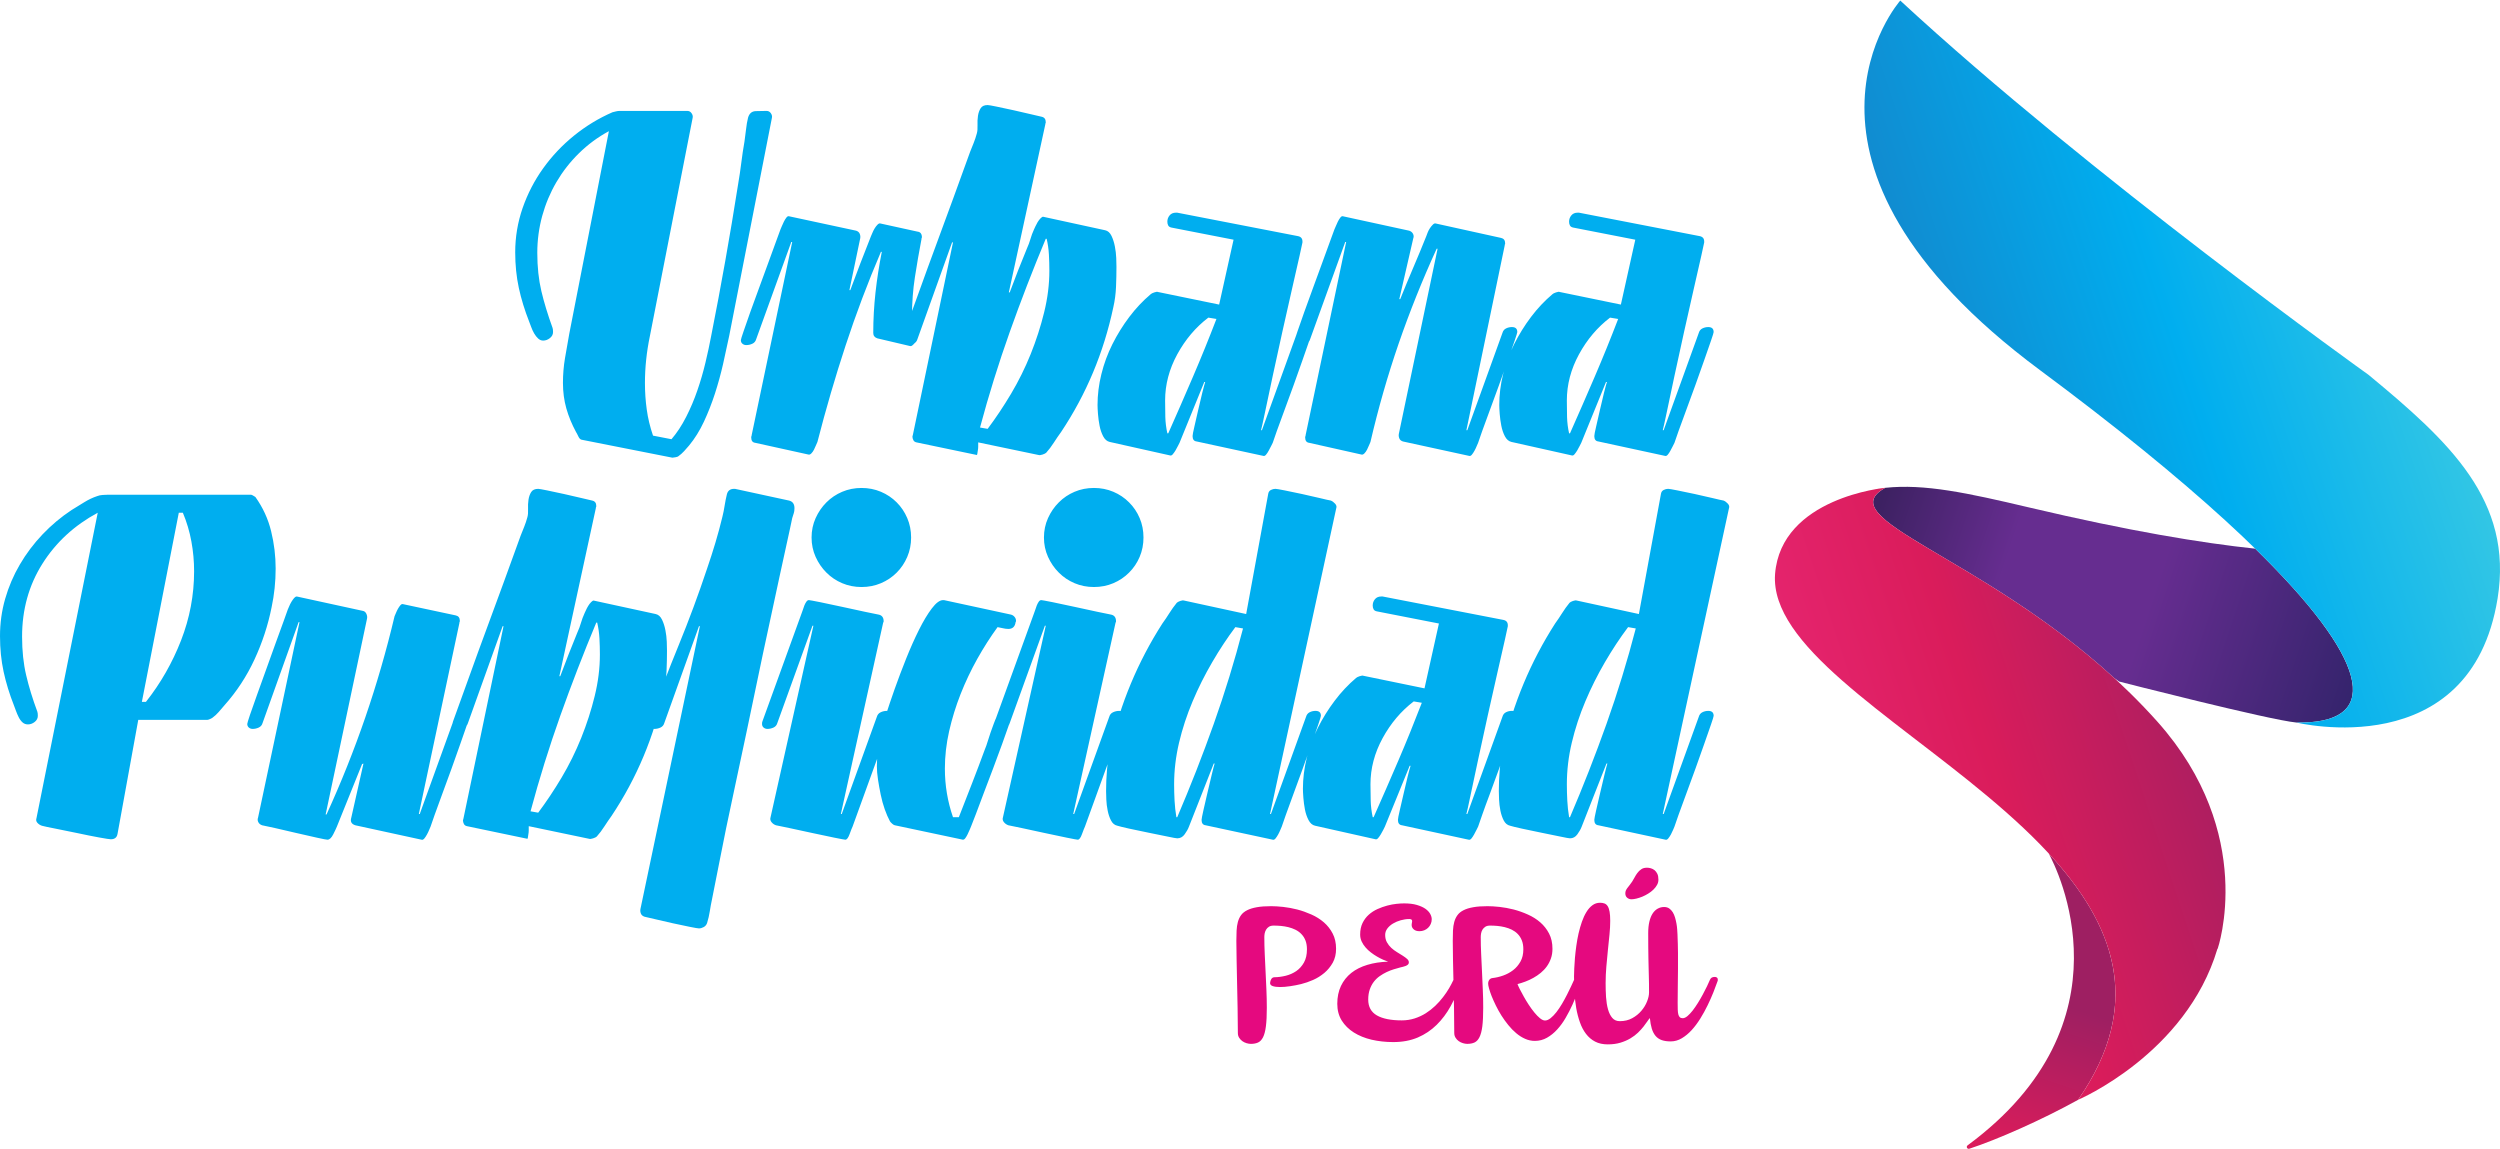 <?xml version="1.0" encoding="UTF-8"?>
<!DOCTYPE svg PUBLIC "-//W3C//DTD SVG 1.1//EN" "http://www.w3.org/Graphics/SVG/1.1/DTD/svg11.dtd">
<!-- Creator: CorelDRAW 2019 (64-Bit) -->
<svg xmlns="http://www.w3.org/2000/svg" xml:space="preserve" width="261px" height="120px" version="1.1" style="shape-rendering:geometricPrecision; text-rendering:geometricPrecision; image-rendering:optimizeQuality; fill-rule:evenodd; clip-rule:evenodd"
viewBox="0 0 844.66 387.96"
 xmlns:xlink="http://www.w3.org/1999/xlink"
 xmlns:xodm="http://www.corel.com/coreldraw/odm/2003">
 <defs>
  <style type="text/css">
   <![CDATA[
    .fil0 {fill:#E5097F;fill-rule:nonzero}
    .fil1 {fill:#00AEEF;fill-rule:nonzero}
    .fil5 {fill:url(#id0);fill-rule:nonzero}
    .fil3 {fill:url(#id1);fill-rule:nonzero}
    .fil4 {fill:url(#id2);fill-rule:nonzero}
    .fil2 {fill:url(#id3);fill-rule:nonzero}
   ]]>
  </style>
  <linearGradient id="id0" gradientUnits="userSpaceOnUse" x1="589.13" y1="296.87" x2="762.46" y2="239.13">
   <stop offset="0" style="stop-opacity:1; stop-color:#ED2A7B"/>
   <stop offset="0.502" style="stop-opacity:1; stop-color:#DA1C5B"/>
   <stop offset="1" style="stop-opacity:1; stop-color:#9E1F62"/>
  </linearGradient>
  <linearGradient id="id1" gradientUnits="userSpaceOnUse" x1="614.22" y1="163.79" x2="860.37" y2="81.79">
   <stop offset="0" style="stop-opacity:1; stop-color:#1C75BC"/>
   <stop offset="0.502" style="stop-opacity:1; stop-color:#00AEEF"/>
   <stop offset="1" style="stop-opacity:1; stop-color:#4FD4DF"/>
  </linearGradient>
  <linearGradient id="id2" gradientUnits="userSpaceOnUse" x1="675.99" y1="386.99" x2="708.73" y2="288.71">
   <stop offset="0" style="stop-opacity:1; stop-color:#DA1C5B"/>
   <stop offset="0.502" style="stop-opacity:1; stop-color:#9E1F62"/>
   <stop offset="1" style="stop-opacity:1; stop-color:#9E1F62"/>
  </linearGradient>
  <linearGradient id="id3" gradientUnits="userSpaceOnUse" x1="818.9" y1="234.89" x2="634.2" y2="173.36">
   <stop offset="0" style="stop-opacity:1; stop-color:#262162"/>
   <stop offset="0.502" style="stop-opacity:1; stop-color:#662D90"/>
   <stop offset="0.761" style="stop-opacity:1; stop-color:#662D90"/>
   <stop offset="1" style="stop-opacity:1; stop-color:#3D2162"/>
  </linearGradient>
 </defs>
 <g id="Capa_x0020_1">
  <g id="_1463238040528">
   <g>
    <path class="fil0" d="M418.23 348.83c0,-2.78 -0.03,-5.59 -0.09,-8.42 -0.05,-2.82 -0.11,-5.58 -0.17,-8.27 -0.05,-2.69 -0.11,-5.26 -0.16,-7.7 -0.06,-2.45 -0.09,-4.69 -0.09,-6.73 0,-1.26 0.03,-2.43 0.08,-3.49 0.05,-1.07 0.19,-2.04 0.43,-2.91 0.24,-0.87 0.6,-1.64 1.08,-2.31 0.48,-0.66 1.17,-1.22 2.05,-1.66 0.88,-0.45 1.98,-0.79 3.3,-1.02 1.33,-0.24 2.94,-0.35 4.85,-0.35 1.17,0 2.52,0.09 4.05,0.25 1.52,0.17 3.1,0.46 4.72,0.87 1.62,0.42 3.21,0.99 4.79,1.69 1.57,0.7 2.98,1.58 4.22,2.65 1.23,1.07 2.22,2.33 2.98,3.8 0.76,1.46 1.14,3.17 1.14,5.14 0,1.78 -0.37,3.33 -1.11,4.68 -0.76,1.34 -1.7,2.5 -2.85,3.47 -1.16,0.97 -2.43,1.77 -3.82,2.38 -1.39,0.61 -2.74,1.07 -4.03,1.39 -1.23,0.3 -2.47,0.54 -3.73,0.72 -1.26,0.19 -2.4,0.28 -3.42,0.28 -1.01,0 -1.83,-0.11 -2.45,-0.32 -0.62,-0.22 -0.92,-0.58 -0.88,-1.1 0.04,-0.48 0.18,-0.91 0.41,-1.29 0.23,-0.38 0.57,-0.58 1.03,-0.6 1.26,-0.01 2.55,-0.19 3.86,-0.51 1.3,-0.33 2.48,-0.85 3.54,-1.57 1.05,-0.72 1.92,-1.69 2.6,-2.89 0.68,-1.21 1.01,-2.7 1.01,-4.47 0,-1.15 -0.17,-2.15 -0.51,-3.01 -0.34,-0.85 -0.81,-1.57 -1.39,-2.16 -0.57,-0.6 -1.25,-1.08 -2,-1.45 -0.76,-0.37 -1.56,-0.66 -2.38,-0.86 -0.84,-0.2 -1.68,-0.34 -2.52,-0.42 -0.85,-0.07 -1.67,-0.11 -2.44,-0.11 -0.66,0 -1.2,0.13 -1.61,0.39 -0.4,0.26 -0.72,0.59 -0.95,0.97 -0.23,0.39 -0.39,0.81 -0.48,1.25 -0.08,0.45 -0.12,0.86 -0.12,1.23 0,1.9 0.05,3.84 0.14,5.79 0.09,1.94 0.18,3.91 0.28,5.91 0.1,1.99 0.2,4 0.28,6.05 0.09,2.03 0.14,4.09 0.14,6.17 0,2.59 -0.1,4.68 -0.31,6.29 -0.2,1.59 -0.53,2.82 -0.97,3.69 -0.45,0.87 -1,1.45 -1.68,1.76 -0.67,0.31 -1.49,0.46 -2.43,0.46 -0.47,0 -0.96,-0.08 -1.48,-0.24 -0.51,-0.15 -0.99,-0.39 -1.41,-0.69 -0.43,-0.31 -0.78,-0.69 -1.07,-1.14 -0.29,-0.46 -0.43,-0.98 -0.43,-1.59zm56.13 -43.8c1.73,0 3.18,0.17 4.37,0.53 1.18,0.35 2.14,0.78 2.89,1.31 0.74,0.53 1.27,1.11 1.61,1.73 0.33,0.62 0.5,1.21 0.5,1.76 0,0.6 -0.11,1.14 -0.34,1.64 -0.22,0.5 -0.52,0.93 -0.9,1.29 -0.38,0.36 -0.82,0.64 -1.32,0.84 -0.5,0.19 -1.02,0.29 -1.56,0.29 -0.87,0 -1.52,-0.21 -1.98,-0.63 -0.45,-0.41 -0.68,-0.89 -0.68,-1.42 0,-0.28 0.02,-0.52 0.08,-0.73 0.05,-0.2 0.08,-0.4 0.08,-0.61 0,-0.18 -0.04,-0.34 -0.15,-0.47 -0.1,-0.13 -0.33,-0.21 -0.68,-0.25l-0.14 0c-0.94,0 -1.9,0.14 -2.86,0.41 -0.97,0.27 -1.85,0.64 -2.63,1.11 -0.79,0.47 -1.43,1.04 -1.92,1.69 -0.49,0.66 -0.73,1.37 -0.73,2.15 0,0.97 0.2,1.81 0.6,2.52 0.4,0.72 0.89,1.34 1.48,1.88 0.59,0.54 1.23,1.01 1.92,1.43 0.68,0.43 1.32,0.81 1.92,1.19 0.59,0.37 1.09,0.74 1.49,1.1 0.4,0.36 0.59,0.75 0.59,1.17 0,0.3 -0.1,0.54 -0.3,0.73 -0.21,0.18 -0.46,0.34 -0.75,0.46 -0.3,0.12 -0.61,0.21 -0.92,0.29 -0.32,0.07 -0.58,0.13 -0.81,0.19 -0.72,0.19 -1.49,0.41 -2.31,0.66 -0.81,0.25 -1.62,0.56 -2.42,0.94 -0.81,0.38 -1.58,0.84 -2.34,1.37 -0.75,0.52 -1.41,1.16 -1.99,1.91 -0.57,0.75 -1.03,1.62 -1.37,2.61 -0.34,0.98 -0.52,2.11 -0.52,3.39 0,2.45 0.98,4.23 2.91,5.35 1.94,1.12 4.74,1.69 8.43,1.69 1.54,0 2.98,-0.23 4.34,-0.66 1.35,-0.44 2.61,-1.02 3.77,-1.75 1.15,-0.73 2.22,-1.57 3.19,-2.5 0.98,-0.94 1.85,-1.91 2.62,-2.92 0.78,-1.01 1.47,-2.01 2.05,-3.01 0.58,-1 1.07,-1.93 1.46,-2.78 0.13,-0.3 0.32,-0.55 0.58,-0.74 0.26,-0.2 0.62,-0.29 1.08,-0.29 0.28,0 0.52,0.08 0.72,0.25 0.19,0.17 0.28,0.41 0.28,0.72 0,0.13 -0.01,0.28 -0.02,0.46 -0.02,0.17 -0.08,0.39 -0.17,0.63 -0.93,2.76 -2.05,5.34 -3.37,7.76 -1.33,2.42 -2.91,4.53 -4.75,6.34 -1.83,1.8 -3.95,3.23 -6.37,4.27 -2.42,1.03 -5.18,1.55 -8.27,1.55 -2.6,0 -5.04,-0.27 -7.33,-0.8 -2.29,-0.54 -4.29,-1.36 -6.01,-2.44 -1.71,-1.08 -3.08,-2.43 -4.09,-4.04 -1,-1.62 -1.5,-3.5 -1.5,-5.65 0,-2.28 0.42,-4.29 1.24,-6.03 0.83,-1.74 1.99,-3.2 3.49,-4.4 1.5,-1.19 3.3,-2.09 5.42,-2.73 2.11,-0.64 4.45,-1 7.03,-1.08 -0.48,-0.16 -1.05,-0.39 -1.71,-0.67 -0.65,-0.29 -1.34,-0.64 -2.04,-1.05 -0.71,-0.41 -1.39,-0.87 -2.07,-1.39 -0.68,-0.52 -1.29,-1.08 -1.82,-1.71 -0.54,-0.62 -0.98,-1.29 -1.31,-2.01 -0.33,-0.72 -0.5,-1.5 -0.5,-2.34 0,-1.48 0.27,-2.78 0.8,-3.88 0.54,-1.1 1.25,-2.05 2.12,-2.82 0.87,-0.78 1.85,-1.41 2.94,-1.9 1.1,-0.49 2.19,-0.88 3.28,-1.17 1.1,-0.29 2.14,-0.49 3.14,-0.59 1,-0.11 1.85,-0.15 2.53,-0.15zm16.98 43.8c0,-2.78 -0.03,-5.59 -0.08,-8.42 -0.06,-2.82 -0.11,-5.58 -0.17,-8.27 -0.06,-2.69 -0.11,-5.26 -0.17,-7.7 -0.05,-2.45 -0.08,-4.69 -0.08,-6.73 0,-1.26 0.03,-2.43 0.07,-3.49 0.05,-1.07 0.19,-2.04 0.43,-2.91 0.24,-0.87 0.6,-1.64 1.09,-2.31 0.48,-0.66 1.16,-1.22 2.04,-1.66 0.88,-0.45 1.98,-0.79 3.31,-1.02 1.32,-0.24 2.94,-0.35 4.84,-0.35 1.17,0 2.52,0.09 4.05,0.25 1.53,0.17 3.11,0.46 4.73,0.87 1.62,0.42 3.21,0.99 4.78,1.69 1.58,0.7 2.99,1.58 4.22,2.65 1.23,1.07 2.22,2.33 2.98,3.8 0.76,1.46 1.14,3.17 1.14,5.14 0,1.18 -0.17,2.27 -0.52,3.25 -0.34,0.98 -0.8,1.88 -1.39,2.7 -0.58,0.81 -1.27,1.53 -2.04,2.17 -0.78,0.64 -1.61,1.21 -2.5,1.7 -0.88,0.49 -1.77,0.91 -2.69,1.25 -0.91,0.34 -1.8,0.63 -2.67,0.85 0.13,0.37 0.38,0.93 0.75,1.67 0.37,0.74 0.82,1.56 1.33,2.48 0.51,0.92 1.07,1.86 1.71,2.83 0.63,0.96 1.26,1.83 1.91,2.62 0.64,0.79 1.27,1.43 1.89,1.94 0.62,0.51 1.19,0.77 1.71,0.77 0.59,0 1.22,-0.27 1.88,-0.79 0.66,-0.53 1.32,-1.21 1.97,-2.04 0.64,-0.84 1.27,-1.77 1.89,-2.81 0.61,-1.04 1.17,-2.07 1.69,-3.09 0.52,-1.01 0.98,-1.97 1.39,-2.85 0.41,-0.88 0.73,-1.58 0.97,-2.12 0.13,-0.29 0.33,-0.54 0.58,-0.72 0.25,-0.19 0.61,-0.28 1.09,-0.28 0.28,0 0.52,0.07 0.71,0.23 0.2,0.16 0.29,0.4 0.29,0.72 0,0.05 0,0.12 0,0.19 0,0.07 -0.02,0.16 -0.05,0.25 -0.39,1.04 -0.85,2.25 -1.37,3.64 -0.51,1.39 -1.11,2.84 -1.78,4.34 -0.68,1.5 -1.45,2.98 -2.3,4.44 -0.85,1.47 -1.8,2.77 -2.85,3.92 -1.04,1.15 -2.2,2.08 -3.45,2.79 -1.25,0.71 -2.62,1.07 -4.11,1.07 -1.13,0 -2.23,-0.24 -3.29,-0.71 -1.06,-0.47 -2.06,-1.1 -3,-1.9 -0.95,-0.79 -1.84,-1.71 -2.68,-2.75 -0.84,-1.04 -1.62,-2.12 -2.33,-3.24 -0.7,-1.12 -1.32,-2.24 -1.87,-3.36 -0.54,-1.12 -1.02,-2.17 -1.41,-3.14 -0.38,-0.98 -0.68,-1.84 -0.88,-2.59 -0.21,-0.75 -0.31,-1.3 -0.31,-1.65 0,-0.5 0.13,-0.92 0.38,-1.28 0.25,-0.35 0.6,-0.55 1.06,-0.61 1.19,-0.13 2.4,-0.41 3.64,-0.85 1.23,-0.44 2.35,-1.04 3.36,-1.82 1.01,-0.77 1.83,-1.75 2.48,-2.9 0.65,-1.16 0.97,-2.54 0.97,-4.15 0,-1.15 -0.16,-2.15 -0.51,-3.01 -0.34,-0.85 -0.8,-1.57 -1.38,-2.16 -0.58,-0.6 -1.26,-1.08 -2,-1.45 -0.76,-0.37 -1.56,-0.66 -2.39,-0.86 -0.83,-0.2 -1.67,-0.34 -2.52,-0.42 -0.85,-0.07 -1.66,-0.11 -2.43,-0.11 -0.67,0 -1.21,0.13 -1.61,0.39 -0.4,0.26 -0.73,0.59 -0.96,0.97 -0.23,0.39 -0.39,0.81 -0.47,1.25 -0.08,0.45 -0.12,0.86 -0.12,1.23 0,1.9 0.04,3.84 0.14,5.79 0.08,1.94 0.17,3.91 0.28,5.91 0.1,1.99 0.19,4 0.27,6.05 0.1,2.03 0.14,4.09 0.14,6.17 0,2.59 -0.1,4.68 -0.3,6.29 -0.21,1.59 -0.53,2.82 -0.98,3.69 -0.44,0.87 -1,1.45 -1.67,1.76 -0.68,0.31 -1.49,0.46 -2.44,0.46 -0.46,0 -0.95,-0.08 -1.47,-0.24 -0.52,-0.15 -0.99,-0.39 -1.42,-0.69 -0.43,-0.31 -0.78,-0.69 -1.06,-1.14 -0.29,-0.46 -0.44,-0.98 -0.44,-1.59zm51.14 -17.04c0,1.69 0.04,3.31 0.14,4.87 0.11,1.57 0.33,2.96 0.67,4.17 0.34,1.21 0.83,2.19 1.46,2.91 0.62,0.72 1.47,1.08 2.52,1.08 1.58,0 2.97,-0.33 4.19,-1 1.22,-0.66 2.25,-1.5 3.09,-2.49 0.85,-0.99 1.49,-2.05 1.93,-3.17 0.45,-1.12 0.67,-2.13 0.67,-3.03 0,-1.04 0,-2.02 -0.01,-2.92 -0.01,-0.91 -0.03,-1.81 -0.06,-2.7 -0.02,-0.89 -0.05,-1.81 -0.07,-2.77 -0.02,-0.95 -0.04,-2 -0.07,-3.14 -0.02,-1.14 -0.04,-2.41 -0.05,-3.8 -0.01,-1.4 -0.02,-2.99 -0.02,-4.77 0,-1.44 0.13,-2.72 0.39,-3.82 0.26,-1.11 0.63,-2.02 1.1,-2.75 0.48,-0.74 1.05,-1.28 1.71,-1.65 0.66,-0.37 1.39,-0.56 2.16,-0.56 0.68,0 1.25,0.16 1.73,0.48 0.47,0.33 0.87,0.75 1.2,1.28 0.33,0.53 0.58,1.13 0.78,1.8 0.19,0.67 0.35,1.33 0.47,2.01 0.12,0.68 0.21,1.33 0.25,1.97 0.05,0.64 0.08,1.2 0.1,1.66 0.1,2.3 0.15,4.39 0.17,6.29 0.02,1.9 0.02,3.74 0,5.53 -0.02,1.79 -0.04,3.59 -0.06,5.42 -0.03,1.82 -0.05,3.81 -0.05,5.94 0,0.87 0.01,1.63 0.03,2.28 0.02,0.64 0.08,1.18 0.19,1.62 0.11,0.43 0.29,0.76 0.52,0.97 0.23,0.21 0.56,0.32 0.98,0.32 0.48,0 1.01,-0.24 1.59,-0.72 0.57,-0.48 1.15,-1.1 1.75,-1.86 0.59,-0.76 1.18,-1.62 1.78,-2.58 0.59,-0.95 1.14,-1.9 1.66,-2.87 0.52,-0.96 0.99,-1.88 1.41,-2.75 0.42,-0.87 0.74,-1.59 0.98,-2.17 0.13,-0.31 0.33,-0.56 0.58,-0.74 0.25,-0.17 0.61,-0.26 1.09,-0.26 0.28,0 0.52,0.08 0.71,0.23 0.2,0.16 0.29,0.4 0.29,0.72 0,0.05 0,0.12 0,0.19 0,0.08 -0.02,0.16 -0.06,0.25 -0.38,1.1 -0.86,2.36 -1.42,3.78 -0.57,1.43 -1.22,2.89 -1.95,4.4 -0.73,1.51 -1.55,3 -2.46,4.47 -0.91,1.46 -1.88,2.77 -2.93,3.92 -1.04,1.14 -2.17,2.07 -3.35,2.77 -1.19,0.71 -2.43,1.06 -3.74,1.06 -1.2,0 -2.22,-0.15 -3.04,-0.44 -0.83,-0.3 -1.52,-0.77 -2.07,-1.41 -0.54,-0.64 -0.97,-1.46 -1.28,-2.46 -0.3,-1 -0.52,-2.19 -0.65,-3.58 -0.23,0.22 -0.5,0.59 -0.85,1.11 -0.34,0.52 -0.77,1.1 -1.29,1.76 -0.52,0.66 -1.14,1.34 -1.87,2.06 -0.74,0.71 -1.6,1.36 -2.58,1.94 -0.98,0.58 -2.1,1.07 -3.36,1.45 -1.26,0.38 -2.69,0.57 -4.28,0.57 -1.65,0 -3.08,-0.31 -4.28,-0.94 -1.21,-0.63 -2.23,-1.51 -3.07,-2.61 -0.84,-1.1 -1.53,-2.4 -2.05,-3.89 -0.53,-1.49 -0.95,-3.08 -1.25,-4.79 -0.29,-1.7 -0.49,-3.48 -0.59,-5.32 -0.1,-1.85 -0.16,-3.66 -0.16,-5.46 0,-0.69 0.03,-1.56 0.08,-2.64 0.04,-1.07 0.12,-2.26 0.23,-3.55 0.11,-1.29 0.27,-2.64 0.46,-4.06 0.2,-1.43 0.45,-2.84 0.76,-4.22 0.32,-1.38 0.7,-2.69 1.13,-3.94 0.44,-1.26 0.95,-2.36 1.54,-3.31 0.58,-0.96 1.25,-1.72 2.02,-2.28 0.76,-0.57 1.62,-0.84 2.58,-0.84 0.58,0 1.08,0.08 1.51,0.25 0.43,0.16 0.78,0.47 1.07,0.92 0.29,0.46 0.5,1.09 0.64,1.88 0.14,0.8 0.21,1.82 0.21,3.06 0,1.41 -0.08,2.96 -0.25,4.65 -0.17,1.69 -0.34,3.46 -0.54,5.27 -0.19,1.82 -0.37,3.66 -0.52,5.53 -0.16,1.87 -0.24,3.68 -0.24,5.42zm13.94 -38.82c0.42,0 0.87,0.06 1.33,0.19 0.46,0.13 0.89,0.35 1.27,0.65 0.38,0.31 0.69,0.72 0.94,1.24 0.24,0.52 0.36,1.18 0.36,1.97 0,0.64 -0.16,1.23 -0.48,1.79 -0.31,0.57 -0.73,1.1 -1.24,1.59 -0.51,0.49 -1.09,0.93 -1.74,1.33 -0.65,0.4 -1.3,0.74 -1.97,1.02 -0.68,0.28 -1.34,0.49 -1.98,0.65 -0.65,0.16 -1.22,0.24 -1.7,0.24 -0.55,0 -1.02,-0.18 -1.44,-0.52 -0.41,-0.34 -0.63,-0.83 -0.63,-1.48 0,-0.35 0.06,-0.67 0.17,-0.94 0.11,-0.27 0.27,-0.54 0.47,-0.81 0.21,-0.28 0.45,-0.6 0.73,-0.94 0.27,-0.34 0.59,-0.76 0.92,-1.26 0.26,-0.39 0.53,-0.85 0.81,-1.39 0.28,-0.53 0.6,-1.05 0.97,-1.55 0.37,-0.5 0.82,-0.93 1.33,-1.27 0.51,-0.35 1.14,-0.51 1.88,-0.51z"/>
    <path class="fil1" d="M246.35 113.36c-0.61,2.94 -1.29,6.08 -2.05,9.43 -0.76,3.35 -1.68,6.67 -2.74,9.97 -1.07,3.3 -2.31,6.47 -3.73,9.51 -1.42,3.04 -3.09,5.73 -5.02,8.06 -0.51,0.61 -1.07,1.25 -1.68,1.91 -0.6,0.65 -1.26,1.24 -1.97,1.74 -0.11,0.11 -0.41,0.21 -0.92,0.31 -0.5,0.1 -0.86,0.15 -1.06,0.15l-30.74 -6.08c-0.4,-0.11 -0.76,-0.49 -1.06,-1.15 -0.31,-0.66 -0.56,-1.14 -0.76,-1.44 -1.42,-2.64 -2.52,-5.3 -3.28,-7.99 -0.76,-2.69 -1.14,-5.55 -1.14,-8.6 0,-2.84 0.23,-5.63 0.69,-8.37 0.45,-2.74 0.94,-5.47 1.44,-8.21l13.39 -68.48c-3.75,2.03 -7.12,4.52 -10.11,7.46 -3,2.94 -5.53,6.19 -7.61,9.74 -2.08,3.55 -3.68,7.35 -4.8,11.41 -1.11,4.06 -1.67,8.22 -1.67,12.48 0,4.76 0.46,9.08 1.37,12.93 0.91,3.85 2.18,8.02 3.8,12.48 0.1,0.3 0.15,0.76 0.15,1.37 0,0.81 -0.35,1.49 -1.06,2.05 -0.71,0.56 -1.47,0.84 -2.28,0.84 -0.61,0 -1.17,-0.23 -1.68,-0.69 -0.5,-0.45 -0.96,-1.04 -1.37,-1.75 -0.4,-0.71 -0.73,-1.42 -0.98,-2.13 -0.26,-0.71 -0.49,-1.32 -0.69,-1.82 -1.52,-3.86 -2.69,-7.66 -3.5,-11.41 -0.81,-3.76 -1.22,-7.76 -1.22,-12.03 0,-5.17 0.84,-10.16 2.51,-14.98 1.68,-4.82 3.99,-9.29 6.93,-13.39 2.94,-4.11 6.41,-7.79 10.42,-11.04 4.01,-3.24 8.34,-5.88 13.01,-7.91 0.41,-0.1 0.81,-0.2 1.22,-0.3 0.4,-0.1 0.81,-0.15 1.22,-0.15l22.82 0c0.61,0 1.09,0.25 1.44,0.76 0.36,0.5 0.49,1.01 0.39,1.52l-14.46 73.8c-1.12,5.37 -1.67,10.65 -1.67,15.82 0,3.05 0.2,6.04 0.61,8.98 0.4,2.94 1.11,5.88 2.12,8.83l6.24 1.21c1.83,-2.13 3.48,-4.64 4.95,-7.53 1.47,-2.89 2.74,-5.88 3.8,-8.98 1.07,-3.09 1.98,-6.24 2.74,-9.43 0.76,-3.2 1.4,-6.16 1.91,-8.9 3.34,-16.84 6.39,-33.99 9.13,-51.43 0.4,-2.34 0.76,-4.72 1.06,-7.16 0.3,-2.43 0.66,-4.82 1.07,-7.15 0.2,-1.32 0.38,-2.69 0.53,-4.11 0.15,-1.42 0.38,-2.74 0.68,-3.95 0.41,-1.42 1.27,-2.16 2.59,-2.21 1.32,-0.05 2.54,-0.07 3.65,-0.07 0.61,0 1.09,0.25 1.45,0.76 0.35,0.5 0.48,1.01 0.38,1.52l-14.46 73.8zm65.13 -33.33c-0.1,0.11 -0.15,0.31 -0.15,0.61 -0.82,4.26 -1.55,8.52 -2.21,12.78 -0.66,4.26 -0.99,8.63 -0.99,13.09 0,1.22 0.3,2.41 0.91,3.58 0.61,1.16 0.92,2.35 0.92,3.57 0,0.2 -0.08,0.51 -0.23,0.92 -0.16,0.4 -0.36,0.76 -0.61,1.06 -0.26,0.3 -0.53,0.58 -0.84,0.84 -0.3,0.25 -0.61,0.33 -0.91,0.22l-10.96 -2.58c-0.91,-0.31 -1.37,-0.91 -1.37,-1.83 0,-4.56 0.26,-9.13 0.76,-13.69 0.51,-4.57 1.22,-9.13 2.13,-13.7l-0.3 0c-4.46,10.45 -8.44,21 -11.94,31.65 -3.5,10.65 -6.67,21.51 -9.51,32.57 -0.11,0.2 -0.26,0.55 -0.46,1.06 -0.2,0.51 -0.43,1.01 -0.69,1.52 -0.25,0.51 -0.55,0.94 -0.91,1.3 -0.35,0.35 -0.68,0.48 -0.99,0.38l-17.95 -3.96c-0.92,-0.1 -1.37,-0.71 -1.37,-1.83 0,-0.2 0.02,-0.33 0.07,-0.38 0.06,-0.05 0.08,-0.17 0.08,-0.38l13.7 -65.27 -0.31 0 -11.87 32.86c-0.2,0.71 -0.63,1.22 -1.29,1.52 -0.66,0.31 -1.35,0.46 -2.06,0.46 -0.5,0 -0.93,-0.15 -1.29,-0.46 -0.36,-0.3 -0.53,-0.71 -0.53,-1.21 0,-0.21 0.3,-1.2 0.91,-2.97 0.61,-1.78 1.37,-3.96 2.28,-6.54 0.92,-2.59 1.93,-5.38 3.05,-8.37 1.11,-2.99 2.15,-5.84 3.12,-8.52 0.96,-2.69 1.82,-5.05 2.58,-7.08 0.76,-2.03 1.24,-3.35 1.45,-3.96 0.1,-0.2 0.25,-0.55 0.45,-1.06 0.21,-0.51 0.44,-1.02 0.69,-1.52 0.25,-0.51 0.53,-0.97 0.84,-1.37 0.3,-0.41 0.61,-0.56 0.91,-0.46l22.67 4.87c0.61,0.2 1.02,0.56 1.22,1.07 0.2,0.5 0.25,1.01 0.15,1.52l-3.65 17.5 0.3 0c1.12,-3.05 2.26,-6.09 3.43,-9.13 1.16,-3.05 2.36,-6.09 3.57,-9.13 0.1,-0.21 0.26,-0.56 0.46,-1.07 0.2,-0.51 0.46,-1.01 0.76,-1.52 0.3,-0.51 0.64,-0.94 0.99,-1.29 0.36,-0.36 0.68,-0.49 0.99,-0.38l12.48 2.74c1.01,0.1 1.52,0.76 1.52,1.97zm43.06 11.26c0,-1.82 -0.05,-3.65 -0.15,-5.47 -0.1,-1.83 -0.36,-3.61 -0.76,-5.33l-0.31 0c-4.36,10.45 -8.42,20.95 -12.17,31.5 -3.75,10.55 -7.1,21.3 -10.04,32.26l2.58 0.45c2.74,-3.65 5.38,-7.61 7.92,-11.87 2.53,-4.26 4.74,-8.72 6.62,-13.39 1.87,-4.66 3.39,-9.38 4.56,-14.15 1.17,-4.77 1.75,-9.43 1.75,-14zm22.67 -1.37c0,2.23 -0.05,4.52 -0.15,6.85 -0.1,2.33 -0.4,4.62 -0.91,6.85 -3.25,15.32 -9.13,29.37 -17.65,42.15 -0.81,1.11 -1.63,2.3 -2.44,3.57 -0.81,1.27 -1.67,2.41 -2.59,3.43 -0.2,0.2 -0.6,0.4 -1.21,0.61 -0.61,0.2 -1.07,0.25 -1.37,0.15l-20.39 -4.26c0,0.5 0,0.99 0,1.44 0,0.46 -0.05,0.94 -0.15,1.45 -0.11,0.91 -0.21,1.37 -0.31,1.37l-20.39 -4.26c-0.5,-0.1 -0.86,-0.36 -1.06,-0.76 -0.21,-0.41 -0.31,-0.81 -0.31,-1.22 0,-0.1 0.03,-0.2 0.08,-0.3 0.05,-0.11 0.08,-0.21 0.08,-0.31l13.54 -64.97 -0.31 0 -11.71 32.71c-0.21,0.71 -0.64,1.22 -1.3,1.52 -0.66,0.31 -1.34,0.46 -2.05,0.46 -0.51,0 -0.94,-0.15 -1.29,-0.46 -0.36,-0.3 -0.54,-0.71 -0.54,-1.21 0,-0.41 0.05,-0.71 0.15,-0.92 2.85,-7.91 5.69,-15.77 8.53,-23.58 2.84,-7.81 5.73,-15.68 8.67,-23.59l5.63 -15.52c0.4,-1.01 0.81,-2.03 1.22,-3.04 0.4,-1.01 0.76,-2.08 1.06,-3.2 0.2,-0.71 0.28,-1.62 0.23,-2.74 -0.05,-1.11 0,-2.18 0.15,-3.19 0.15,-1.01 0.46,-1.88 0.92,-2.59 0.45,-0.71 1.24,-1.06 2.35,-1.06 0.31,0 1.32,0.17 3.05,0.53 1.72,0.35 3.62,0.76 5.7,1.22 2.08,0.45 4.06,0.91 5.94,1.37 1.87,0.45 3.07,0.73 3.57,0.83 0.92,0.21 1.37,0.81 1.37,1.83 0,0.2 -0.02,0.33 -0.07,0.38 -0.05,0.05 -0.08,0.18 -0.08,0.38l-12.32 56.76 0.3 0c0.91,-2.44 1.85,-4.9 2.81,-7.38 0.97,-2.49 1.96,-4.95 2.97,-7.38 0.51,-1.12 0.91,-2.21 1.22,-3.27 0.3,-1.07 0.71,-2.16 1.22,-3.28 0.1,-0.2 0.25,-0.53 0.45,-0.98 0.21,-0.46 0.46,-0.94 0.76,-1.45 0.31,-0.51 0.64,-0.94 0.99,-1.29 0.36,-0.36 0.64,-0.54 0.84,-0.54l21 4.57c0.91,0.2 1.62,0.84 2.13,1.9 0.51,1.07 0.89,2.26 1.14,3.58 0.25,1.31 0.41,2.61 0.46,3.88 0.05,1.26 0.07,2.25 0.07,2.96zm31.04 17.2c-4.26,3.24 -7.76,7.38 -10.5,12.4 -2.73,5.02 -4.1,10.22 -4.1,15.6 0,1.82 0.02,3.67 0.07,5.55 0.05,1.88 0.28,3.73 0.69,5.55l0.3 0c2.84,-6.39 5.63,-12.78 8.37,-19.17 2.74,-6.39 5.38,-12.88 7.91,-19.48l-2.74 -0.45zm35 4.87c0,0.2 -0.3,1.19 -0.91,2.96 -0.61,1.78 -1.37,3.96 -2.28,6.55 -0.92,2.58 -1.91,5.38 -2.97,8.37 -1.07,2.99 -2.1,5.83 -3.12,8.52 -1.01,2.69 -1.88,5.04 -2.59,7.07 -0.71,2.03 -1.16,3.35 -1.37,3.96 -0.1,0.2 -0.27,0.56 -0.53,1.06 -0.25,0.51 -0.53,1.05 -0.84,1.6 -0.3,0.56 -0.6,1.02 -0.91,1.37 -0.3,0.36 -0.61,0.48 -0.91,0.38l-22.52 -4.87c-0.92,-0.1 -1.37,-0.71 -1.37,-1.82 0,-0.41 0.2,-1.47 0.61,-3.2 0.4,-1.72 0.83,-3.6 1.29,-5.63 0.46,-2.03 0.91,-3.96 1.37,-5.78 0.46,-1.83 0.79,-3.04 0.99,-3.65l-0.31 0c-1.42,3.45 -2.81,6.87 -4.18,10.27 -1.37,3.4 -2.76,6.82 -4.18,10.27 -0.11,0.2 -0.28,0.56 -0.54,1.06 -0.25,0.51 -0.53,1.02 -0.83,1.53 -0.31,0.5 -0.61,0.94 -0.92,1.29 -0.3,0.36 -0.61,0.48 -0.91,0.38l-20.39 -4.56c-0.91,-0.21 -1.65,-0.84 -2.21,-1.91 -0.55,-1.06 -0.96,-2.25 -1.21,-3.57 -0.26,-1.32 -0.44,-2.64 -0.54,-3.96 -0.1,-1.32 -0.15,-2.33 -0.15,-3.04 0,-3.45 0.43,-6.93 1.3,-10.42 0.86,-3.51 2.1,-6.88 3.72,-10.12 1.63,-3.25 3.53,-6.32 5.71,-9.21 2.18,-2.89 4.59,-5.45 7.23,-7.68 0.2,-0.21 0.61,-0.41 1.21,-0.61 0.61,-0.21 1.02,-0.26 1.22,-0.15l20.7 4.26 4.87 -21.92 -21 -4.1c-0.51,-0.11 -0.87,-0.33 -1.07,-0.69 -0.2,-0.35 -0.3,-0.79 -0.3,-1.29 0,-0.81 0.25,-1.52 0.76,-2.13 0.5,-0.61 1.21,-0.92 2.13,-0.92l0.45 0 40.78 7.92c1.02,0.2 1.53,0.81 1.53,1.82l0 0.31c0,0.1 -0.33,1.62 -0.99,4.56 -0.66,2.94 -1.5,6.62 -2.51,11.03 -1.02,4.42 -2.11,9.26 -3.28,14.54 -1.16,5.27 -2.25,10.27 -3.27,14.98 -1.01,4.72 -1.87,8.78 -2.58,12.18 -0.71,3.4 -1.17,5.45 -1.37,6.16l0.3 0 11.87 -32.87c0.2,-0.71 0.61,-1.22 1.22,-1.52 0.61,-0.3 1.27,-0.46 1.98,-0.46 1.21,0 1.82,0.56 1.82,1.68zm69.39 0c0,0.2 -0.31,1.19 -0.91,2.96 -0.61,1.78 -1.37,3.96 -2.29,6.55 -0.91,2.58 -1.9,5.38 -2.96,8.37 -1.07,2.99 -2.11,5.83 -3.12,8.52 -1.02,2.69 -1.88,5.04 -2.59,7.07 -0.71,2.03 -1.17,3.35 -1.37,3.96 -0.1,0.2 -0.25,0.56 -0.46,1.06 -0.2,0.51 -0.45,1.05 -0.76,1.6 -0.3,0.56 -0.61,1.02 -0.91,1.37 -0.3,0.36 -0.61,0.48 -0.91,0.38l-22.37 -4.87c-0.61,-0.2 -1.02,-0.55 -1.22,-1.06 -0.2,-0.51 -0.25,-1.02 -0.15,-1.52l13.09 -62.54 -0.31 0c-4.87,10.65 -9.15,21.35 -12.86,32.1 -3.7,10.76 -6.87,21.81 -9.51,33.18 -0.1,0.2 -0.25,0.55 -0.45,1.06 -0.21,0.51 -0.43,1.01 -0.69,1.52 -0.25,0.51 -0.56,0.94 -0.91,1.3 -0.36,0.35 -0.69,0.48 -0.99,0.38l-17.65 -3.96c-0.91,-0.1 -1.37,-0.71 -1.37,-1.83 0,-0.2 0.02,-0.33 0.08,-0.38 0.05,-0.05 0.07,-0.17 0.07,-0.38l13.7 -65.27 -0.31 0 -11.87 32.86c-0.2,0.71 -0.63,1.22 -1.29,1.52 -0.66,0.31 -1.34,0.46 -2.05,0.46 -0.51,0 -0.94,-0.15 -1.3,-0.46 -0.35,-0.3 -0.53,-0.71 -0.53,-1.21 0,-0.21 0.3,-1.2 0.91,-2.97 0.61,-1.78 1.37,-3.96 2.29,-6.54 0.91,-2.59 1.92,-5.38 3.04,-8.37 1.11,-2.99 2.15,-5.84 3.12,-8.52 0.96,-2.69 1.82,-5.05 2.58,-7.08 0.76,-2.03 1.25,-3.35 1.45,-3.96 0.1,-0.2 0.25,-0.55 0.46,-1.06 0.2,-0.51 0.43,-1.02 0.68,-1.52 0.25,-0.51 0.53,-0.97 0.84,-1.37 0.3,-0.41 0.61,-0.56 0.91,-0.46l22.37 4.87c0.61,0.2 1.04,0.56 1.29,1.07 0.26,0.5 0.28,1.01 0.08,1.52l-4.72 20.54 0.31 0c1.42,-3.55 2.89,-7.1 4.41,-10.65 1.52,-3.55 2.99,-7.1 4.41,-10.65 0.1,-0.31 0.26,-0.71 0.46,-1.22 0.2,-0.51 0.45,-0.99 0.76,-1.45 0.3,-0.45 0.63,-0.86 0.99,-1.21 0.35,-0.36 0.68,-0.49 0.99,-0.38l22.06 4.87c0.91,0.2 1.37,0.81 1.37,1.82 0,0.2 -0.03,0.33 -0.08,0.38 -0.05,0.05 -0.07,0.18 -0.07,0.38l-12.94 62.39 0.31 0 11.87 -32.87c0.2,-0.71 0.61,-1.22 1.22,-1.52 0.6,-0.3 1.26,-0.46 1.97,-0.46 1.22,0 1.83,0.56 1.83,1.68zm31.34 -4.87c-4.26,3.24 -7.76,7.38 -10.5,12.4 -2.73,5.02 -4.1,10.22 -4.1,15.6 0,1.82 0.02,3.67 0.07,5.55 0.05,1.88 0.28,3.73 0.69,5.55l0.3 0c2.84,-6.39 5.63,-12.78 8.37,-19.17 2.74,-6.39 5.38,-12.88 7.91,-19.48l-2.74 -0.45zm35 4.87c0,0.2 -0.3,1.19 -0.91,2.96 -0.61,1.78 -1.37,3.96 -2.28,6.55 -0.92,2.58 -1.91,5.38 -2.97,8.37 -1.07,2.99 -2.11,5.83 -3.12,8.52 -1.01,2.69 -1.88,5.04 -2.59,7.07 -0.71,2.03 -1.16,3.35 -1.37,3.96 -0.1,0.2 -0.27,0.56 -0.53,1.06 -0.25,0.51 -0.53,1.05 -0.84,1.6 -0.3,0.56 -0.6,1.02 -0.91,1.37 -0.3,0.36 -0.61,0.48 -0.91,0.38l-22.52 -4.87c-0.92,-0.1 -1.37,-0.71 -1.37,-1.82 0,-0.41 0.2,-1.47 0.61,-3.2 0.4,-1.72 0.83,-3.6 1.29,-5.63 0.46,-2.03 0.91,-3.96 1.37,-5.78 0.46,-1.83 0.79,-3.04 0.99,-3.65l-0.31 0c-1.42,3.45 -2.81,6.87 -4.18,10.27 -1.37,3.4 -2.76,6.82 -4.18,10.27 -0.11,0.2 -0.28,0.56 -0.54,1.06 -0.25,0.51 -0.53,1.02 -0.83,1.53 -0.31,0.5 -0.61,0.94 -0.92,1.29 -0.3,0.36 -0.61,0.48 -0.91,0.38l-20.39 -4.56c-0.91,-0.21 -1.65,-0.84 -2.21,-1.91 -0.55,-1.06 -0.96,-2.25 -1.21,-3.57 -0.26,-1.32 -0.44,-2.64 -0.54,-3.96 -0.1,-1.32 -0.15,-2.33 -0.15,-3.04 0,-3.45 0.43,-6.93 1.3,-10.42 0.86,-3.51 2.1,-6.88 3.72,-10.12 1.63,-3.25 3.53,-6.32 5.71,-9.21 2.18,-2.89 4.59,-5.45 7.23,-7.68 0.2,-0.21 0.61,-0.41 1.21,-0.61 0.61,-0.21 1.02,-0.26 1.22,-0.15l20.7 4.26 4.87 -21.92 -21 -4.1c-0.51,-0.11 -0.87,-0.33 -1.07,-0.69 -0.2,-0.35 -0.3,-0.79 -0.3,-1.29 0,-0.81 0.25,-1.52 0.76,-2.13 0.5,-0.61 1.21,-0.92 2.13,-0.92l0.45 0 40.78 7.92c1.02,0.2 1.53,0.81 1.53,1.82l0 0.31c0,0.1 -0.33,1.62 -0.99,4.56 -0.66,2.94 -1.5,6.62 -2.51,11.03 -1.02,4.42 -2.11,9.26 -3.28,14.54 -1.16,5.27 -2.25,10.27 -3.27,14.98 -1.01,4.72 -1.87,8.78 -2.58,12.18 -0.71,3.4 -1.17,5.45 -1.37,6.16l0.3 0 11.87 -32.87c0.2,-0.71 0.61,-1.22 1.22,-1.52 0.61,-0.3 1.27,-0.46 1.98,-0.46 1.21,0 1.82,0.56 1.82,1.68zm-513.4 80.83c0,-3.35 -0.3,-6.7 -0.91,-10.04 -0.61,-3.35 -1.57,-6.6 -2.89,-9.74l-1.37 0 -12.48 63.91 1.37 0c4.97,-6.29 8.93,-13.22 11.87,-20.77 2.94,-7.56 4.41,-15.35 4.41,-23.36zm27.55 -0.92c0,4.47 -0.46,8.83 -1.37,13.09 -1.22,6.09 -3.15,11.97 -5.79,17.65 -2.63,5.68 -6.03,10.86 -10.19,15.52 -0.61,0.71 -1.24,1.45 -1.9,2.21 -0.66,0.76 -1.35,1.39 -2.06,1.9 -0.1,0.1 -0.38,0.25 -0.83,0.46 -0.46,0.2 -0.79,0.3 -0.99,0.3l-23.29 0 -7 38.5c-0.2,1.22 -0.96,1.83 -2.28,1.83 -0.4,0 -1.72,-0.21 -3.95,-0.61 -2.24,-0.41 -4.64,-0.89 -7.23,-1.45 -2.59,-0.56 -5.07,-1.06 -7.46,-1.52 -2.38,-0.46 -3.93,-0.79 -4.64,-0.99 -0.61,-0.2 -1.11,-0.53 -1.52,-0.99 -0.41,-0.45 -0.51,-0.99 -0.3,-1.6l20.69 -103.16c-7.91,4.26 -14.15,10.01 -18.72,17.27 -4.56,7.25 -6.84,15.44 -6.84,24.57 0,4.77 0.45,9.11 1.37,13.01 0.91,3.91 2.18,8.04 3.8,12.4 0.1,0.31 0.15,0.76 0.15,1.37 0,0.81 -0.35,1.5 -1.06,2.06 -0.71,0.56 -1.47,0.83 -2.28,0.83 -0.71,0 -1.32,-0.22 -1.83,-0.68 -0.51,-0.46 -0.94,-1.04 -1.29,-1.75 -0.36,-0.71 -0.66,-1.42 -0.92,-2.13 -0.25,-0.71 -0.48,-1.32 -0.68,-1.83 -1.52,-3.85 -2.69,-7.66 -3.5,-11.41 -0.81,-3.75 -1.22,-7.76 -1.22,-12.02 0,-4.36 0.58,-8.57 1.75,-12.63 1.17,-4.06 2.81,-7.91 4.95,-11.56 2.13,-3.66 4.69,-7.05 7.68,-10.2 2.99,-3.14 6.26,-5.88 9.81,-8.22 1.32,-0.81 2.72,-1.67 4.19,-2.58 1.47,-0.92 2.97,-1.63 4.49,-2.13 0.51,-0.21 1.11,-0.33 1.82,-0.38 0.71,-0.05 1.32,-0.08 1.83,-0.08l48.24 0c0.2,0 0.45,0.1 0.76,0.3 0.3,0.21 0.56,0.36 0.76,0.46 2.53,3.55 4.31,7.41 5.32,11.57 1.02,4.15 1.53,8.36 1.53,12.62zm65.58 49.76c0,0.21 -0.31,1.19 -0.92,2.97 -0.6,1.77 -1.37,3.96 -2.28,6.54 -0.91,2.59 -1.9,5.38 -2.97,8.37 -1.06,2.99 -2.1,5.83 -3.12,8.52 -1.01,2.69 -1.87,5.05 -2.58,7.08 -0.71,2.03 -1.17,3.35 -1.37,3.95 -0.1,0.21 -0.25,0.56 -0.46,1.07 -0.2,0.51 -0.45,1.04 -0.76,1.6 -0.3,0.55 -0.61,1.01 -0.91,1.37 -0.31,0.35 -0.61,0.48 -0.91,0.38l-22.37 -4.87c-1.32,-0.41 -1.78,-1.27 -1.37,-2.59l4.11 -18.26 -0.46 0.15c-1.42,3.55 -2.84,7.08 -4.26,10.58 -1.42,3.5 -2.84,7.02 -4.26,10.57 -0.2,0.51 -0.61,1.37 -1.22,2.59 -0.61,1.22 -1.27,1.83 -1.98,1.83 -0.3,0 -1.49,-0.23 -3.57,-0.69 -2.08,-0.45 -4.42,-0.99 -7,-1.59 -2.59,-0.61 -5,-1.17 -7.23,-1.68 -2.23,-0.51 -3.65,-0.81 -4.26,-0.91 -0.61,-0.21 -1.04,-0.56 -1.29,-1.07 -0.26,-0.5 -0.28,-1.01 -0.08,-1.52l14 -66.04 -0.3 0 -12.18 34.09c-0.2,0.71 -0.63,1.21 -1.29,1.52 -0.66,0.3 -1.34,0.46 -2.05,0.46 -0.51,0 -0.94,-0.16 -1.3,-0.46 -0.35,-0.31 -0.53,-0.71 -0.53,-1.22 0,-0.2 0.3,-1.22 0.91,-3.04 0.61,-1.83 1.4,-4.06 2.36,-6.7 0.96,-2.63 2,-5.53 3.12,-8.67 1.12,-3.14 2.18,-6.11 3.2,-8.9 1.01,-2.79 1.9,-5.23 2.66,-7.3 0.76,-2.09 1.24,-3.43 1.44,-4.04 0.1,-0.2 0.26,-0.56 0.46,-1.06 0.2,-0.51 0.46,-1.02 0.76,-1.53 0.3,-0.5 0.61,-0.93 0.91,-1.29 0.31,-0.35 0.61,-0.53 0.92,-0.53l22.36 4.87c0.51,0.1 0.89,0.43 1.15,0.99 0.25,0.56 0.33,1.09 0.22,1.59l-13.99 66.2 0.3 0c9.84,-21.51 17.5,-43.83 22.98,-66.96 0.1,-0.2 0.25,-0.55 0.45,-1.06 0.21,-0.51 0.43,-0.99 0.69,-1.45 0.25,-0.45 0.53,-0.86 0.83,-1.21 0.31,-0.36 0.61,-0.49 0.92,-0.38l17.8 3.8c0.91,0.2 1.37,0.81 1.37,1.83 0,0.2 -0.03,0.33 -0.08,0.38 -0.05,0.05 -0.07,0.17 -0.07,0.38l-13.7 64.51 0.31 0 11.87 -32.86c0.2,-0.71 0.6,-1.22 1.21,-1.52 0.61,-0.31 1.27,-0.46 1.98,-0.46 1.22,0 1.83,0.56 1.83,1.67zm43.97 -20.69c0,-1.83 -0.05,-3.65 -0.15,-5.48 -0.1,-1.82 -0.35,-3.6 -0.76,-5.33l-0.31 0c-4.36,10.45 -8.41,20.95 -12.17,31.5 -3.75,10.55 -7.1,21.31 -10.04,32.26l2.59 0.46c2.73,-3.65 5.37,-7.61 7.91,-11.87 2.53,-4.26 4.74,-8.73 6.62,-13.39 1.87,-4.67 3.4,-9.38 4.56,-14.15 1.17,-4.77 1.75,-9.44 1.75,-14zm22.67 -1.37c0,2.23 -0.05,4.51 -0.15,6.85 -0.1,2.33 -0.4,4.61 -0.91,6.84 -3.25,15.32 -9.13,29.37 -17.65,42.15 -0.81,1.12 -1.62,2.31 -2.44,3.58 -0.81,1.27 -1.67,2.41 -2.58,3.42 -0.21,0.21 -0.61,0.41 -1.22,0.61 -0.61,0.2 -1.07,0.26 -1.37,0.15l-20.39 -4.26c0,0.51 0,0.99 0,1.45 0,0.45 -0.05,0.94 -0.15,1.44 -0.1,0.92 -0.2,1.37 -0.31,1.37l-20.39 -4.26c-0.5,-0.1 -0.86,-0.35 -1.06,-0.76 -0.2,-0.4 -0.31,-0.81 -0.31,-1.22 0,-0.1 0.03,-0.2 0.08,-0.3 0.05,-0.1 0.08,-0.2 0.08,-0.3l13.54 -64.98 -0.3 0 -11.72 32.72c-0.21,0.71 -0.63,1.21 -1.29,1.52 -0.66,0.3 -1.35,0.46 -2.06,0.46 -0.51,0 -0.94,-0.16 -1.29,-0.46 -0.36,-0.31 -0.53,-0.71 -0.53,-1.22 0,-0.41 0.05,-0.71 0.15,-0.91 2.84,-7.91 5.68,-15.78 8.52,-23.59 2.84,-7.81 5.73,-15.67 8.67,-23.58l5.63 -15.52c0.41,-1.02 0.81,-2.03 1.22,-3.05 0.41,-1.01 0.76,-2.08 1.06,-3.19 0.21,-0.71 0.28,-1.62 0.23,-2.74 -0.05,-1.12 0,-2.18 0.15,-3.2 0.16,-1.01 0.46,-1.87 0.92,-2.58 0.45,-0.71 1.24,-1.07 2.36,-1.07 0.3,0 1.31,0.18 3.04,0.53 1.72,0.36 3.63,0.77 5.71,1.22 2.08,0.46 4.05,0.92 5.93,1.37 1.88,0.46 3.07,0.74 3.57,0.84 0.92,0.2 1.37,0.81 1.37,1.82 0,0.21 -0.02,0.33 -0.07,0.38 -0.05,0.05 -0.08,0.18 -0.08,0.39l-12.32 56.75 0.3 0c0.91,-2.43 1.85,-4.89 2.82,-7.38 0.96,-2.48 1.95,-4.94 2.96,-7.38 0.51,-1.11 0.92,-2.2 1.22,-3.27 0.31,-1.06 0.71,-2.15 1.22,-3.27 0.1,-0.2 0.25,-0.53 0.46,-0.99 0.2,-0.46 0.45,-0.94 0.76,-1.45 0.3,-0.5 0.63,-0.93 0.99,-1.29 0.35,-0.35 0.63,-0.53 0.83,-0.53l21 4.56c0.91,0.21 1.62,0.84 2.13,1.91 0.51,1.06 0.89,2.25 1.14,3.57 0.26,1.32 0.41,2.61 0.46,3.88 0.05,1.27 0.07,2.26 0.07,2.97zm43.07 -48.08c0,0.71 -0.08,1.26 -0.23,1.67 -0.15,0.41 -0.33,0.96 -0.53,1.67l-0.77 3.65 -3.49 15.98c-1.93,8.83 -3.81,17.55 -5.63,26.17 -1.83,8.63 -3.66,17.35 -5.48,26.18 -1.52,7.3 -3.07,14.58 -4.64,21.83 -1.58,7.25 -3.07,14.53 -4.49,21.84l-2.59 13.08c-0.3,1.42 -0.56,2.79 -0.76,4.11 -0.2,1.32 -0.51,2.64 -0.91,3.96 -0.21,0.61 -0.59,1.06 -1.14,1.37 -0.56,0.3 -1.09,0.45 -1.6,0.45 -0.31,0 -1.35,-0.17 -3.12,-0.53 -1.78,-0.35 -3.7,-0.76 -5.78,-1.22 -2.08,-0.45 -4.06,-0.91 -5.94,-1.37 -1.87,-0.45 -3.07,-0.73 -3.57,-0.83 -0.61,-0.21 -1.02,-0.56 -1.22,-1.07 -0.2,-0.5 -0.25,-1.01 -0.15,-1.52l20.08 -95.56 -0.3 0 -11.72 32.72c-0.2,0.71 -0.63,1.21 -1.29,1.52 -0.66,0.3 -1.35,0.46 -2.06,0.46 -0.5,0 -0.93,-0.16 -1.29,-0.46 -0.35,-0.31 -0.53,-0.71 -0.53,-1.22 0,-0.41 0.05,-0.71 0.15,-0.91 3.15,-8.73 6.44,-17.3 9.89,-25.72 3.45,-8.42 6.65,-17.04 9.59,-25.87 1.01,-2.94 1.95,-5.85 2.81,-8.74 0.87,-2.9 1.65,-5.81 2.36,-8.75 0.31,-1.22 0.56,-2.49 0.76,-3.81 0.21,-1.32 0.46,-2.59 0.76,-3.8 0.31,-1.22 1.12,-1.83 2.44,-1.83l0.3 0 18.26 3.96c1.22,0.3 1.83,1.17 1.83,2.59zm33.02 70.14c0,0.41 -0.06,0.71 -0.16,0.92l-13.23 36.51c-0.21,0.41 -0.54,1.25 -0.99,2.51 -0.46,1.27 -0.94,1.91 -1.45,1.91 -0.2,0 -1.44,-0.23 -3.73,-0.69 -2.28,-0.45 -4.79,-0.99 -7.53,-1.59 -2.74,-0.61 -5.33,-1.17 -7.76,-1.68 -2.43,-0.51 -3.9,-0.81 -4.41,-0.91 -0.61,-0.21 -1.12,-0.56 -1.52,-1.07 -0.41,-0.5 -0.51,-1.06 -0.31,-1.67l14.46 -64.67 -0.31 0 -11.87 32.87c-0.2,0.71 -0.63,1.21 -1.29,1.52 -0.66,0.3 -1.34,0.46 -2.05,0.46 -0.51,0 -0.94,-0.16 -1.3,-0.46 -0.35,-0.31 -0.53,-0.71 -0.53,-1.22 0,-0.41 0.05,-0.71 0.15,-0.91l13.24 -36.52c0.1,-0.2 0.23,-0.56 0.38,-1.06 0.15,-0.51 0.33,-1.02 0.53,-1.53 0.21,-0.5 0.43,-0.94 0.69,-1.29 0.25,-0.36 0.53,-0.53 0.84,-0.53 0.2,0 1.44,0.23 3.72,0.68 2.29,0.46 4.8,0.99 7.54,1.6 2.73,0.61 5.3,1.17 7.68,1.67 2.38,0.51 3.88,0.81 4.49,0.92 1.22,0.2 1.83,0.96 1.83,2.28 0,0.2 -0.06,0.35 -0.16,0.45l-14.3 64.67 0.3 0 11.87 -32.86c0.21,-0.71 0.64,-1.22 1.3,-1.52 0.65,-0.31 1.34,-0.46 2.05,-0.46 0.51,0 0.94,0.15 1.29,0.46 0.36,0.3 0.54,0.71 0.54,1.21zm6.39 -60.25c0,2.33 -0.43,4.51 -1.3,6.54 -0.86,2.03 -2.05,3.8 -3.57,5.32 -1.52,1.53 -3.3,2.72 -5.33,3.58 -2.03,0.86 -4.21,1.29 -6.54,1.29 -2.33,0 -4.52,-0.43 -6.54,-1.29 -2.03,-0.86 -3.81,-2.05 -5.33,-3.58 -1.52,-1.52 -2.74,-3.29 -3.65,-5.32 -0.91,-2.03 -1.37,-4.21 -1.37,-6.54 0,-2.34 0.46,-4.52 1.37,-6.55 0.91,-2.03 2.13,-3.8 3.65,-5.32 1.52,-1.53 3.3,-2.72 5.33,-3.58 2.02,-0.86 4.21,-1.29 6.54,-1.29 2.33,0 4.51,0.43 6.54,1.29 2.03,0.86 3.81,2.05 5.33,3.58 1.52,1.52 2.71,3.29 3.57,5.32 0.87,2.03 1.3,4.21 1.3,6.55zm35.45 28.15c0,0.2 -0.05,0.35 -0.15,0.45 -0.2,1.52 -1.02,2.29 -2.44,2.29 -0.61,0 -1.21,-0.08 -1.82,-0.23 -0.61,-0.16 -1.22,-0.28 -1.83,-0.38 -2.43,3.34 -4.72,6.92 -6.85,10.72 -2.13,3.81 -4,7.76 -5.63,11.87 -1.62,4.11 -2.91,8.3 -3.88,12.56 -0.96,4.26 -1.44,8.47 -1.44,12.63 0,5.68 0.91,11.15 2.74,16.43l1.98 0c1.52,-3.86 3.01,-7.68 4.48,-11.49 1.48,-3.8 2.92,-7.63 4.34,-11.49 0.31,-0.71 0.61,-1.57 0.91,-2.58 0.31,-1.02 0.64,-2.03 0.99,-3.05 0.36,-1.01 0.71,-2 1.07,-2.96 0.35,-0.97 0.68,-1.75 0.99,-2.36 0.61,-1.32 1.67,-1.98 3.19,-1.98 1.22,0 1.83,0.56 1.83,1.67 0,0.31 -0.31,1.35 -0.91,3.12 -0.61,1.78 -1.37,3.93 -2.29,6.47 -0.91,2.53 -1.92,5.27 -3.04,8.22 -1.12,2.94 -2.18,5.75 -3.2,8.44 -1.01,2.69 -1.9,5.05 -2.66,7.08 -0.76,2.02 -1.29,3.39 -1.6,4.1 -0.1,0.21 -0.25,0.56 -0.45,1.07 -0.21,0.51 -0.43,1.01 -0.69,1.52 -0.25,0.51 -0.5,0.94 -0.76,1.29 -0.25,0.36 -0.53,0.54 -0.83,0.54l-22.98 -4.87c-0.2,0 -0.51,-0.18 -0.91,-0.53 -0.41,-0.36 -0.66,-0.64 -0.77,-0.84 -0.6,-1.12 -1.19,-2.46 -1.75,-4.03 -0.55,-1.58 -1.01,-3.22 -1.36,-4.95 -0.36,-1.72 -0.66,-3.42 -0.92,-5.1 -0.25,-1.67 -0.38,-3.17 -0.38,-4.49 0,-1.92 0.13,-3.82 0.38,-5.7 0.26,-1.88 0.59,-3.78 0.99,-5.71 0.2,-1.11 0.74,-3.01 1.6,-5.7 0.86,-2.69 1.88,-5.68 3.04,-8.98 1.17,-3.3 2.46,-6.72 3.88,-10.27 1.42,-3.55 2.87,-6.8 4.34,-9.74 1.47,-2.94 2.91,-5.35 4.34,-7.23 1.42,-1.87 2.68,-2.81 3.8,-2.81l0.3 0 22.52 4.87c0.51,0.1 0.94,0.35 1.3,0.76 0.35,0.4 0.53,0.86 0.53,1.37zm36.67 32.1c0,0.41 -0.05,0.71 -0.15,0.92l-13.24 36.51c-0.2,0.41 -0.53,1.25 -0.99,2.51 -0.45,1.27 -0.94,1.91 -1.44,1.91 -0.21,0 -1.45,-0.23 -3.73,-0.69 -2.28,-0.45 -4.79,-0.99 -7.53,-1.59 -2.74,-0.61 -5.33,-1.17 -7.76,-1.68 -2.44,-0.51 -3.91,-0.81 -4.42,-0.91 -0.6,-0.21 -1.11,-0.56 -1.52,-1.07 -0.4,-0.5 -0.51,-1.06 -0.3,-1.67l14.45 -64.67 -0.3 0 -11.87 32.87c-0.2,0.71 -0.63,1.21 -1.29,1.52 -0.66,0.3 -1.35,0.46 -2.06,0.46 -0.51,0 -0.93,-0.16 -1.29,-0.46 -0.36,-0.31 -0.53,-0.71 -0.53,-1.22 0,-0.41 0.05,-0.71 0.15,-0.91l13.24 -36.52c0.1,-0.2 0.22,-0.56 0.38,-1.06 0.15,-0.51 0.33,-1.02 0.53,-1.53 0.2,-0.5 0.43,-0.94 0.68,-1.29 0.26,-0.36 0.54,-0.53 0.84,-0.53 0.2,0 1.45,0.23 3.73,0.68 2.28,0.46 4.79,0.99 7.53,1.6 2.74,0.61 5.3,1.17 7.69,1.67 2.38,0.51 3.88,0.81 4.49,0.92 1.21,0.2 1.82,0.96 1.82,2.28 0,0.2 -0.05,0.35 -0.15,0.45l-14.31 64.67 0.31 0 11.87 -32.86c0.2,-0.71 0.63,-1.22 1.29,-1.52 0.66,-0.31 1.35,-0.46 2.06,-0.46 0.5,0 0.94,0.15 1.29,0.46 0.36,0.3 0.53,0.71 0.53,1.21zm6.39 -60.25c0,2.33 -0.43,4.51 -1.29,6.54 -0.86,2.03 -2.05,3.8 -3.58,5.32 -1.52,1.53 -3.29,2.72 -5.32,3.58 -2.03,0.86 -4.21,1.29 -6.55,1.29 -2.33,0 -4.51,-0.43 -6.54,-1.29 -2.03,-0.86 -3.8,-2.05 -5.32,-3.58 -1.53,-1.52 -2.74,-3.29 -3.66,-5.32 -0.91,-2.03 -1.37,-4.21 -1.37,-6.54 0,-2.34 0.46,-4.52 1.37,-6.55 0.92,-2.03 2.13,-3.8 3.66,-5.32 1.52,-1.53 3.29,-2.72 5.32,-3.58 2.03,-0.86 4.21,-1.29 6.54,-1.29 2.34,0 4.52,0.43 6.55,1.29 2.03,0.86 3.8,2.05 5.32,3.58 1.53,1.52 2.72,3.29 3.58,5.32 0.86,2.03 1.29,4.21 1.29,6.55zm31.04 30.28c-2.74,3.65 -5.35,7.6 -7.83,11.87 -2.49,4.26 -4.7,8.67 -6.62,13.23 -1.93,4.57 -3.45,9.21 -4.57,13.93 -1.11,4.71 -1.67,9.4 -1.67,14.07 0,1.83 0.05,3.68 0.15,5.56 0.1,1.87 0.31,3.72 0.61,5.55l0.3 0c4.47,-10.45 8.58,-20.95 12.33,-31.5 3.75,-10.55 7.05,-21.3 9.89,-32.26l-2.59 -0.45zm11.72 63.14l0.3 0 11.87 -32.86c0.21,-0.71 0.61,-1.22 1.22,-1.52 0.61,-0.31 1.27,-0.46 1.98,-0.46 1.22,0 1.82,0.56 1.82,1.67 0,0.21 -0.3,1.19 -0.91,2.97 -0.61,1.77 -1.37,3.96 -2.28,6.54 -0.91,2.59 -1.9,5.38 -2.97,8.37 -1.06,2.99 -2.1,5.83 -3.12,8.52 -1.01,2.69 -1.87,5.05 -2.58,7.08 -0.71,2.03 -1.17,3.35 -1.37,3.95 -0.11,0.21 -0.26,0.56 -0.46,1.07 -0.2,0.51 -0.46,1.04 -0.76,1.6 -0.31,0.55 -0.61,1.01 -0.91,1.37 -0.31,0.35 -0.61,0.48 -0.92,0.38l-22.67 -4.87c-0.91,-0.1 -1.37,-0.71 -1.37,-1.83 0,-0.3 0.2,-1.37 0.61,-3.19 0.41,-1.83 0.86,-3.81 1.37,-5.94 0.51,-2.13 0.99,-4.16 1.44,-6.08 0.46,-1.93 0.79,-3.2 0.99,-3.81l-0.3 0c-1.42,3.55 -2.81,7.1 -4.18,10.65 -1.37,3.55 -2.77,7.1 -4.19,10.65 -0.3,0.82 -0.79,1.68 -1.45,2.59 -0.65,0.92 -1.49,1.37 -2.51,1.37 -0.3,0 -1.42,-0.2 -3.34,-0.61 -1.93,-0.4 -4.04,-0.84 -6.32,-1.29 -2.28,-0.46 -4.46,-0.91 -6.54,-1.37 -2.08,-0.46 -3.42,-0.79 -4.03,-0.99 -0.92,-0.2 -1.63,-0.78 -2.13,-1.75 -0.51,-0.96 -0.89,-2.08 -1.14,-3.35 -0.26,-1.27 -0.41,-2.51 -0.46,-3.73 -0.05,-1.21 -0.08,-2.18 -0.08,-2.89 0,-2.33 0.1,-4.71 0.31,-7.15 0.2,-2.43 0.55,-4.82 1.06,-7.15 1.73,-7.61 4.06,-14.94 7,-21.99 2.94,-7.05 6.49,-13.82 10.65,-20.31 0.82,-1.12 1.6,-2.28 2.36,-3.5 0.76,-1.22 1.6,-2.38 2.51,-3.5 0.2,-0.2 0.59,-0.41 1.14,-0.61 0.56,-0.2 0.99,-0.25 1.3,-0.15l21 4.56 7.45 -40.62c0.1,-0.61 0.41,-1.04 0.91,-1.3 0.51,-0.25 1.02,-0.38 1.53,-0.38 0.3,0 1.34,0.18 3.12,0.53 1.77,0.36 3.72,0.77 5.85,1.22 2.13,0.46 4.14,0.92 6.01,1.37 1.88,0.46 3.12,0.74 3.73,0.84 0.51,0.2 0.99,0.56 1.45,1.06 0.45,0.51 0.58,1.02 0.38,1.53l-22.37 103.31zm48.54 -38.04c-4.26,3.25 -7.76,7.38 -10.5,12.4 -2.74,5.03 -4.11,10.22 -4.11,15.6 0,1.83 0.03,3.68 0.08,5.56 0.05,1.87 0.28,3.72 0.68,5.55l0.31 0c2.84,-6.39 5.63,-12.78 8.37,-19.17 2.74,-6.39 5.37,-12.89 7.91,-19.48l-2.74 -0.46zm35 4.87c0,0.21 -0.31,1.19 -0.91,2.97 -0.61,1.77 -1.37,3.96 -2.29,6.54 -0.91,2.59 -1.9,5.38 -2.96,8.37 -1.07,2.99 -2.11,5.83 -3.12,8.52 -1.02,2.69 -1.88,5.05 -2.59,7.08 -0.71,2.03 -1.17,3.35 -1.37,3.95 -0.1,0.21 -0.28,0.56 -0.53,1.07 -0.26,0.51 -0.54,1.04 -0.84,1.6 -0.3,0.55 -0.61,1.01 -0.91,1.37 -0.31,0.35 -0.61,0.48 -0.92,0.38l-22.52 -4.87c-0.91,-0.1 -1.37,-0.71 -1.37,-1.83 0,-0.4 0.21,-1.47 0.61,-3.19 0.41,-1.73 0.84,-3.6 1.3,-5.63 0.45,-2.03 0.91,-3.96 1.37,-5.79 0.45,-1.82 0.78,-3.04 0.99,-3.65l-0.31 0c-1.42,3.45 -2.81,6.87 -4.18,10.27 -1.37,3.4 -2.77,6.83 -4.19,10.27 -0.1,0.21 -0.28,0.56 -0.53,1.07 -0.25,0.51 -0.53,1.01 -0.84,1.52 -0.3,0.51 -0.61,0.94 -0.91,1.29 -0.31,0.36 -0.61,0.49 -0.91,0.39l-20.39 -4.57c-0.92,-0.2 -1.65,-0.84 -2.21,-1.9 -0.56,-1.07 -0.96,-2.26 -1.22,-3.58 -0.25,-1.32 -0.43,-2.64 -0.53,-3.95 -0.1,-1.32 -0.15,-2.34 -0.15,-3.05 0,-3.45 0.43,-6.92 1.29,-10.42 0.86,-3.5 2.11,-6.87 3.73,-10.12 1.62,-3.25 3.53,-6.31 5.71,-9.2 2.18,-2.9 4.59,-5.46 7.22,-7.69 0.21,-0.2 0.61,-0.41 1.22,-0.61 0.61,-0.2 1.02,-0.25 1.22,-0.15l20.69 4.26 4.87 -21.91 -21 -4.11c-0.5,-0.1 -0.86,-0.33 -1.06,-0.68 -0.21,-0.36 -0.31,-0.79 -0.31,-1.3 0,-0.81 0.26,-1.52 0.76,-2.13 0.51,-0.61 1.22,-0.91 2.13,-0.91l0.46 0 40.78 7.91c1.02,0.2 1.52,0.81 1.52,1.83l0 0.3c0,0.1 -0.33,1.63 -0.99,4.57 -0.66,2.94 -1.49,6.62 -2.51,11.03 -1.01,4.41 -2.1,9.25 -3.27,14.53 -1.17,5.28 -2.26,10.27 -3.27,14.99 -1.02,4.72 -1.88,8.77 -2.59,12.17 -0.71,3.4 -1.16,5.45 -1.37,6.16l0.31 0 11.87 -32.86c0.2,-0.71 0.6,-1.22 1.21,-1.52 0.61,-0.31 1.27,-0.46 1.98,-0.46 1.22,0 1.83,0.56 1.83,1.67zm37.43 -29.97c-2.74,3.65 -5.35,7.6 -7.84,11.87 -2.48,4.26 -4.69,8.67 -6.61,13.23 -1.93,4.57 -3.45,9.21 -4.57,13.93 -1.12,4.71 -1.67,9.4 -1.67,14.07 0,1.83 0.05,3.68 0.15,5.56 0.1,1.87 0.3,3.72 0.61,5.55l0.3 0c4.47,-10.45 8.57,-20.95 12.33,-31.5 3.75,-10.55 7.05,-21.3 9.89,-32.26l-2.59 -0.45zm11.72 63.14l0.3 0 11.87 -32.86c0.2,-0.71 0.61,-1.22 1.22,-1.52 0.61,-0.31 1.27,-0.46 1.98,-0.46 1.21,0 1.82,0.56 1.82,1.67 0,0.21 -0.3,1.19 -0.91,2.97 -0.61,1.77 -1.37,3.96 -2.28,6.54 -0.92,2.59 -1.91,5.38 -2.97,8.37 -1.07,2.99 -2.11,5.83 -3.12,8.52 -1.01,2.69 -1.88,5.05 -2.59,7.08 -0.71,2.03 -1.16,3.35 -1.37,3.95 -0.1,0.21 -0.25,0.56 -0.45,1.07 -0.21,0.51 -0.46,1.04 -0.76,1.6 -0.31,0.55 -0.61,1.01 -0.92,1.37 -0.3,0.35 -0.61,0.48 -0.91,0.38l-22.67 -4.87c-0.92,-0.1 -1.37,-0.71 -1.37,-1.83 0,-0.3 0.2,-1.37 0.61,-3.19 0.4,-1.83 0.86,-3.81 1.37,-5.94 0.5,-2.13 0.99,-4.16 1.44,-6.08 0.46,-1.93 0.79,-3.2 0.99,-3.81l-0.3 0c-1.42,3.55 -2.82,7.1 -4.19,10.65 -1.37,3.55 -2.76,7.1 -4.18,10.65 -0.31,0.82 -0.79,1.68 -1.45,2.59 -0.66,0.92 -1.49,1.37 -2.51,1.37 -0.3,0 -1.42,-0.2 -3.35,-0.61 -1.92,-0.4 -4.03,-0.84 -6.31,-1.29 -2.28,-0.46 -4.46,-0.91 -6.54,-1.37 -2.08,-0.46 -3.43,-0.79 -4.04,-0.99 -0.91,-0.2 -1.62,-0.78 -2.13,-1.75 -0.5,-0.96 -0.88,-2.08 -1.14,-3.35 -0.25,-1.27 -0.4,-2.51 -0.45,-3.73 -0.05,-1.21 -0.08,-2.18 -0.08,-2.89 0,-2.33 0.1,-4.71 0.3,-7.15 0.21,-2.43 0.56,-4.82 1.07,-7.15 1.72,-7.61 4.06,-14.94 7,-21.99 2.94,-7.05 6.49,-13.82 10.65,-20.31 0.81,-1.12 1.6,-2.28 2.36,-3.5 0.76,-1.22 1.6,-2.38 2.51,-3.5 0.2,-0.2 0.58,-0.41 1.14,-0.61 0.56,-0.2 0.99,-0.25 1.29,-0.15l21 4.56 7.46 -40.62c0.1,-0.61 0.41,-1.04 0.91,-1.3 0.51,-0.25 1.02,-0.38 1.52,-0.38 0.31,0 1.35,0.18 3.12,0.53 1.78,0.36 3.73,0.77 5.86,1.22 2.13,0.46 4.13,0.92 6.01,1.37 1.88,0.46 3.12,0.74 3.73,0.84 0.51,0.2 0.99,0.56 1.45,1.06 0.45,0.51 0.58,1.02 0.38,1.53l-22.37 103.31z"/>
   </g>
   <g>
    <path class="fil2" d="M761.95 185.18c-17.96,-1.89 -42.67,-5.96 -76.38,-13.92 -21.01,-4.96 -35.35,-8.04 -48.6,-6.64 -19.05,10.45 32.09,22.8 77.32,64.25l1.65 1.19c0,0 50.63,12.98 59.91,13.86 0.58,0.01 1.14,0.01 1.7,0l0.74 -0.01c26.43,-0.62 21.72,-21.56 -16.34,-58.73zm-126.29 -20.4l-1.18 0.16 -0.02 0.02c0.46,-0.07 0.86,-0.13 1.2,-0.18z"/>
    <path class="fil3" d="M642.03 0c0,0 -48.01,54.19 47.22,124.87 102.12,75.79 128.58,119.92 86.6,119.05 0,0 58.85,14.47 67.99,-41.87 5.38,-33.2 -16.42,-53.13 -43.66,-75.65 0,0 -94.35,-67.37 -158.15,-126.4z"/>
    <path class="fil4" d="M692.18 288.15c2.79,5.11 29.07,56.98 -27.4,98.63 -0.59,0.44 -0.13,1.37 0.58,1.14 9.44,-3.08 24.55,-9.76 36.76,-16.53 22.77,-32.8 11.78,-59.75 -9.94,-83.24z"/>
    <path class="fil5" d="M599.73 193.77c2.02,-25.89 37.25,-29.16 37.25,-29.16 -21.19,11.6 44.15,25.53 91.9,78.99 33.88,37.93 20.39,76.75 20.39,76.75l-0.09 0.05c-10.59,35.5 -47.06,50.99 -47.06,50.99 58.52,-84.3 -105.91,-129.9 -102.39,-177.62z"/>
   </g>
  </g>
 </g>
</svg>
